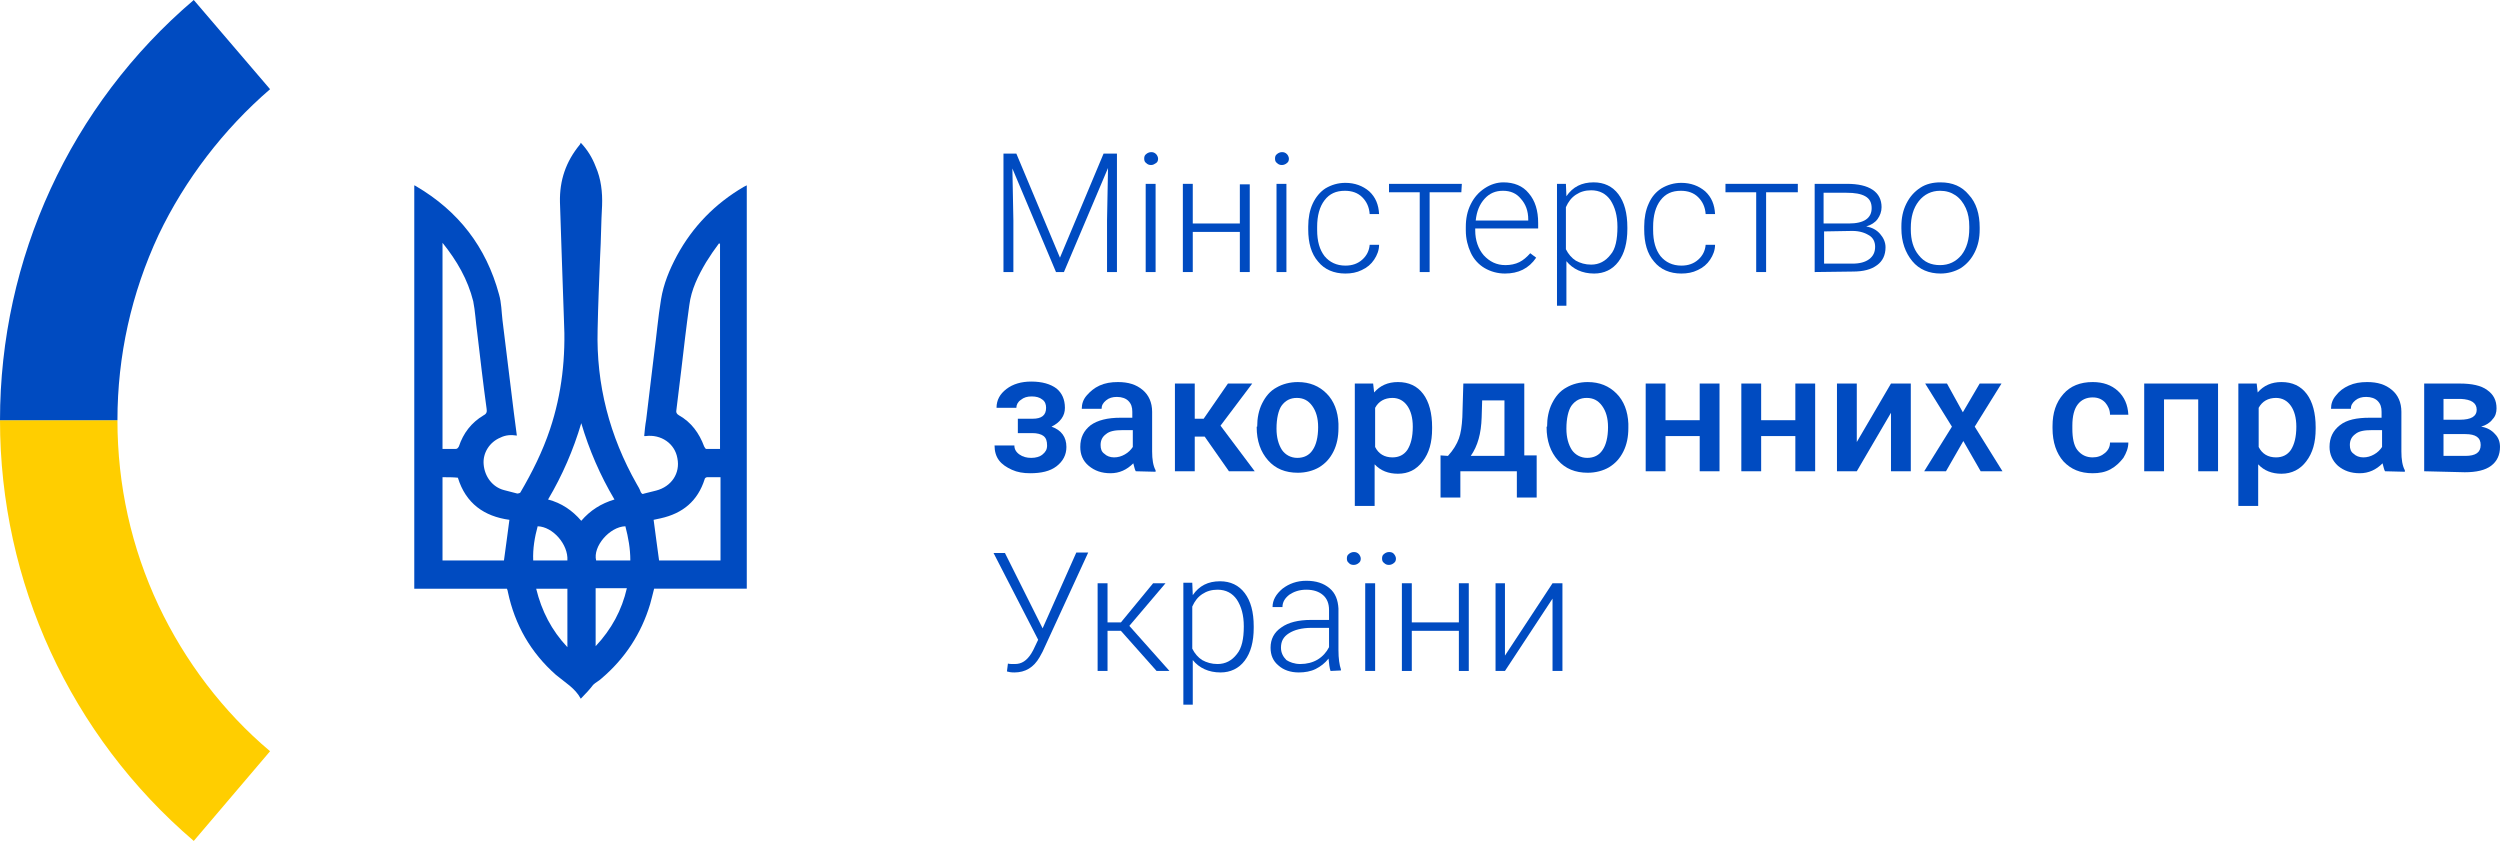 <?xml version="1.0" encoding="utf-8"?>
<!-- Generator: Adobe Illustrator 21.0.2, SVG Export Plug-In . SVG Version: 6.00 Build 0)  -->
<svg version="1.2" baseProfile="tiny" id="Layer_1" xmlns="http://www.w3.org/2000/svg" xmlns:xlink="http://www.w3.org/1999/xlink"
	 x="0px" y="0px" viewBox="0 0 504.5 169.7" xml:space="preserve">
<g>
	<path fill="#004bc1" d="M117.2,141c-1.1-2.1-3.2-3.3-5-4.8c-5.1-4.5-8.3-10.1-9.7-16.7c0-0.2-0.1-0.4-0.2-0.7c-6.2,0-12.4,0-18.7,0
		c0-27.1,0-54.3,0-81.4c0.2,0.1,0.3,0.1,0.4,0.2c8.5,5,14.1,12.2,16.7,21.8c0.5,1.7,0.5,3.5,0.7,5.2c0.8,6.2,1.5,12.5,2.3,18.7
		c0.2,1.5,0.4,3,0.6,4.6c-1.2-0.2-2.3-0.1-3.3,0.4c-2.2,0.9-3.6,3.1-3.4,5.4c0.2,2.5,1.8,4.6,4.1,5.2c0.9,0.2,1.8,0.5,2.7,0.7
		c0.2,0,0.5-0.1,0.6-0.2c2.4-4.1,4.5-8.3,6-12.8c2.4-7.2,3.2-14.6,2.8-22.2c-0.2-4.8-0.3-9.7-0.5-14.5c-0.1-3-0.2-6-0.3-9.1
		c-0.1-4.4,1.2-8.2,4-11.6c0.1-0.1,0.1-0.2,0.2-0.4c1.4,1.5,2.3,3,3,4.8c1.1,2.5,1.4,5.2,1.3,7.9c-0.2,3.4-0.2,6.9-0.4,10.3
		c-0.2,4.9-0.4,9.8-0.5,14.7c-0.3,11.1,2.4,21.5,7.9,31.2c0.3,0.5,0.6,1,0.8,1.6c0.2,0.3,0.3,0.5,0.7,0.3c0.8-0.2,1.6-0.4,2.4-0.6
		c3.1-0.8,4.9-3.5,4.3-6.5c-0.5-3-3.3-4.9-6.4-4.5c-0.1,0-0.1,0-0.3,0c0.1-1.1,0.2-2.2,0.4-3.3c0.5-4.4,1.1-8.9,1.6-13.3
		c0.5-3.7,0.8-7.4,1.4-11c0.5-3.1,1.7-6,3.2-8.8c3.2-5.9,7.7-10.5,13.5-13.9c0.2-0.1,0.4-0.2,0.6-0.3c0,27.2,0,54.3,0,81.4
		c-6.2,0-12.4,0-18.7,0c-0.3,1.1-0.5,2.1-0.8,3.1c-1.8,6-5.1,11-9.8,15c-0.5,0.5-1.2,0.8-1.7,1.3C119.1,139,118.2,140,117.2,141z
		 M89.3,49c0,14,0,27.8,0,41.6c0.9,0,1.8,0,2.6,0c0.4,0,0.5-0.2,0.7-0.5c0.9-2.7,2.5-4.8,5-6.3c0.6-0.3,0.7-0.7,0.6-1.3
		c-0.7-5.1-1.3-10.3-1.9-15.4c-0.3-2.1-0.4-4.3-0.8-6.3C94.4,56.4,92.2,52.6,89.3,49z M145.3,90.6c0-13.9,0-27.7,0-41.4
		c0,0-0.1,0-0.2-0.1c-0.9,1.2-1.8,2.5-2.6,3.8c-1.6,2.7-3,5.5-3.4,8.7c-0.6,4.3-1.1,8.6-1.6,12.9c-0.3,2.7-0.7,5.5-1,8.2
		c-0.1,0.5,0,0.8,0.5,1.1c2.5,1.4,4.1,3.6,5.1,6.3c0.1,0.2,0.3,0.5,0.4,0.5C143.5,90.6,144.4,90.6,145.3,90.6z M89.3,96.3
		c0,5.6,0,11.2,0,16.8c4.2,0,8.4,0,12.4,0c0.4-2.7,0.7-5.4,1.1-8.2c-5.1-0.7-8.8-3.3-10.4-8.5C91.4,96.3,90.4,96.3,89.3,96.3z
		 M145.4,96.3c-0.9,0-1.8,0-2.7,0c-0.2,0-0.5,0.2-0.5,0.4c-1.4,4.4-4.4,6.9-8.9,7.9c-0.5,0.1-1,0.2-1.4,0.3c0.4,2.8,0.7,5.5,1.1,8.2
		c4.1,0,8.2,0,12.4,0C145.4,107.4,145.4,101.9,145.4,96.3z M124,100.8c-2.9-4.9-5.1-10-6.7-15.4c-1.6,5.4-3.8,10.5-6.7,15.4
		c2.7,0.7,4.9,2.2,6.7,4.3C119.1,103,121.3,101.6,124,100.8z M120.2,118.7c0,3.9,0,7.8,0,11.7c3.2-3.4,5.3-7.3,6.3-11.7
		C124.4,118.7,122.3,118.7,120.2,118.7z M114.5,118.8c-2.1,0-4.2,0-6.3,0c1.1,4.5,3.1,8.4,6.3,11.8
		C114.5,126.5,114.5,122.7,114.5,118.8z M114.5,113.1c0.2-3.2-2.9-6.8-6-6.9c-0.6,2.2-1,4.5-0.9,6.9
		C109.9,113.1,112.2,113.1,114.5,113.1z M126.2,106.2c-3.2,0.1-6.6,4.1-5.9,6.9c2.3,0,4.5,0,6.9,0
		C127.2,110.7,126.8,108.5,126.2,106.2z"/>
	<g>
		<path fill="#004bc1" d="M205.1,31l8.8,21l8.8-21h2.7v23.9h-2V44.5l0.2-10.6l-8.9,21h-1.6l-8.8-20.9l0.2,10.5v10.4h-2V31H205.1z"/>
		<path fill="#004bc1" d="M230.9,32c0-0.4,0.1-0.7,0.4-0.9c0.2-0.2,0.6-0.4,1-0.4c0.4,0,0.7,0.1,1,0.4c0.2,0.2,0.4,0.6,0.4,0.9
			c0,0.4-0.1,0.7-0.4,0.9s-0.6,0.4-1,0.4c-0.4,0-0.7-0.1-1-0.4C231,32.7,230.9,32.4,230.9,32z M233.2,54.9h-2V37.1h2V54.9z"/>
		<path fill="#004bc1" d="M252.2,54.9h-2v-8.1h-9.5v8.1h-2V37.1h2v8h9.5v-7.9h2V54.9z"/>
		<path fill="#004bc1" d="M257.3,32c0-0.4,0.1-0.7,0.4-0.9c0.2-0.2,0.6-0.4,1-0.4c0.4,0,0.7,0.1,1,0.4c0.2,0.2,0.4,0.6,0.4,0.9
			c0,0.4-0.1,0.7-0.4,0.9c-0.2,0.2-0.6,0.4-1,0.4s-0.7-0.1-1-0.4C257.4,32.7,257.3,32.4,257.3,32z M259.6,54.9h-2V37.1h2V54.9z"/>
		<path fill="#004bc1" d="M271.5,53.6c1.4,0,2.5-0.4,3.4-1.2c0.9-0.8,1.4-1.8,1.5-3h1.9c0,1.1-0.4,2.1-1,3s-1.4,1.6-2.5,2.1
			c-1,0.5-2.1,0.7-3.3,0.7c-2.3,0-4.2-0.8-5.5-2.4c-1.4-1.6-2-3.8-2-6.5v-0.6c0-1.7,0.3-3.3,0.9-4.6s1.5-2.4,2.6-3.1
			c1.2-0.7,2.5-1.1,4-1.1c1.9,0,3.5,0.6,4.8,1.7c1.3,1.2,1.9,2.7,2,4.6h-1.9c-0.1-1.4-0.6-2.5-1.5-3.4c-0.9-0.9-2.1-1.3-3.5-1.3
			c-1.8,0-3.1,0.6-4.1,1.9c-1,1.3-1.5,3.1-1.5,5.4v0.6c0,2.3,0.5,4,1.5,5.3C268.3,52.9,269.7,53.6,271.5,53.6z"/>
		<path fill="#004bc1" d="M294.9,38.8h-6.4v16.1h-2V38.8h-6.2v-1.7H295L294.9,38.8L294.9,38.8z"/>
		<path fill="#004bc1" d="M303.7,55.2c-1.5,0-2.9-0.4-4.1-1.1c-1.2-0.7-2.2-1.8-2.8-3.1s-1-2.8-1-4.5v-0.7c0-1.7,0.3-3.2,1-4.6
			c0.7-1.4,1.6-2.4,2.8-3.2c1.2-0.8,2.5-1.2,3.8-1.2c2.1,0,3.9,0.7,5.1,2.2c1.3,1.5,1.9,3.5,1.9,6v1.1h-12.7v0.4c0,2,0.6,3.7,1.7,5
			c1.2,1.3,2.6,2,4.4,2c1,0,2-0.2,2.8-0.6c0.8-0.4,1.5-1,2.2-1.8l1.2,0.9C308.5,54.2,306.4,55.2,303.7,55.2z M303.3,38.5
			c-1.5,0-2.7,0.5-3.7,1.6s-1.6,2.5-1.8,4.4h10.6v-0.2c0-1.7-0.5-3.1-1.5-4.2C306,39,304.8,38.5,303.3,38.5z"/>
		<path fill="#004bc1" d="M328.4,46.2c0,2.8-0.6,5-1.8,6.6s-2.9,2.4-4.9,2.4c-2.4,0-4.3-0.9-5.6-2.5v9h-1.9V37.1h1.8l0.1,2.5
			c1.3-1.9,3.1-2.8,5.5-2.8c2.1,0,3.8,0.8,5,2.4c1.2,1.6,1.8,3.8,1.8,6.7V46.2z M326.4,45.8c0-2.3-0.5-4-1.4-5.4
			c-0.9-1.3-2.2-2-3.9-2c-1.2,0-2.2,0.3-3.1,0.9c-0.9,0.6-1.5,1.4-2,2.5v8.5c0.5,1,1.2,1.8,2,2.3c0.9,0.5,1.9,0.8,3.1,0.8
			c1.6,0,2.9-0.7,3.9-2C326,50.3,326.4,48.3,326.4,45.8z"/>
		<path fill="#004bc1" d="M339.3,53.6c1.4,0,2.5-0.4,3.4-1.2c0.9-0.8,1.4-1.8,1.5-3h1.9c0,1.1-0.4,2.1-1,3c-0.6,0.9-1.4,1.6-2.5,2.1
			c-1,0.5-2.1,0.7-3.3,0.7c-2.3,0-4.2-0.8-5.5-2.4c-1.4-1.6-2-3.8-2-6.5v-0.6c0-1.7,0.3-3.3,0.9-4.6c0.6-1.4,1.5-2.4,2.6-3.1
			c1.2-0.7,2.5-1.1,4-1.1c1.9,0,3.5,0.6,4.8,1.7c1.3,1.2,1.9,2.7,2,4.6h-1.9c-0.1-1.4-0.6-2.5-1.5-3.4c-0.9-0.9-2.1-1.3-3.5-1.3
			c-1.8,0-3.1,0.6-4.1,1.9c-1,1.3-1.5,3.1-1.5,5.4v0.6c0,2.3,0.5,4,1.5,5.3C336.1,52.9,337.5,53.6,339.3,53.6z"/>
		<path fill="#004bc1" d="M362.8,38.8h-6.4v16.1h-2V38.8h-6.2v-1.7h14.6L362.8,38.8L362.8,38.8z"/>
		<path fill="#004bc1" d="M366.2,54.9V37.1h6.5c2.3,0,4,0.4,5.2,1.2c1.2,0.8,1.8,2,1.8,3.5c0,0.9-0.3,1.7-0.8,2.4
			c-0.5,0.7-1.3,1.2-2.3,1.5c1.2,0.2,2.1,0.7,2.8,1.5c0.7,0.8,1.1,1.7,1.1,2.7c0,1.6-0.6,2.8-1.7,3.6c-1.2,0.9-2.8,1.3-4.9,1.3
			L366.2,54.9L366.2,54.9z M368.1,45.1h5c3.1,0,4.6-1.1,4.6-3.1c0-1.1-0.4-1.9-1.3-2.4c-0.9-0.5-2.1-0.7-3.8-0.7h-4.6V45.1z
			 M368.1,46.7v6.5h5.7c1.5,0,2.6-0.3,3.4-0.9s1.2-1.4,1.2-2.5c0-1-0.4-1.8-1.2-2.3s-1.9-0.9-3.4-0.9L368.1,46.7L368.1,46.7z"/>
		<path fill="#004bc1" d="M383.7,45.7c0-1.7,0.3-3.2,1-4.6c0.7-1.4,1.6-2.4,2.8-3.2c1.2-0.8,2.6-1.1,4.1-1.1c2.4,0,4.3,0.8,5.7,2.5
			c1.5,1.6,2.2,3.9,2.2,6.6v0.4c0,1.7-0.3,3.2-1,4.6c-0.7,1.4-1.6,2.4-2.8,3.2c-1.2,0.7-2.6,1.1-4.1,1.1c-2.3,0-4.3-0.8-5.7-2.5
			s-2.2-3.9-2.2-6.6L383.7,45.7L383.7,45.7z M385.6,46.3c0,2.1,0.5,3.9,1.6,5.2c1.1,1.4,2.5,2,4.3,2c1.8,0,3.2-0.7,4.3-2
			c1.1-1.4,1.6-3.2,1.6-5.4v-0.4c0-1.4-0.2-2.6-0.7-3.7c-0.5-1.1-1.2-2-2.1-2.6c-0.9-0.6-1.9-0.9-3.1-0.9c-1.7,0-3.2,0.7-4.3,2.1
			c-1.1,1.4-1.6,3.2-1.6,5.4L385.6,46.3L385.6,46.3z"/>
		<path fill="#004bc1" d="M214.9,82.3c0,0.8-0.2,1.5-0.7,2.2c-0.5,0.7-1.2,1.2-2,1.6c2,0.7,3,2.1,3,4.1c0,1.6-0.7,2.9-2,3.9
			c-1.3,1-3.1,1.4-5.3,1.4c-1.4,0-2.6-0.2-3.7-0.7c-1.1-0.5-2-1.1-2.6-1.9c-0.6-0.8-0.9-1.8-0.9-3h4c0,0.7,0.3,1.3,1,1.8
			c0.7,0.5,1.5,0.7,2.4,0.7s1.7-0.2,2.3-0.7c0.6-0.5,0.9-1,0.9-1.8c0-0.9-0.2-1.5-0.7-1.9c-0.5-0.4-1.3-0.6-2.3-0.6h-2.9v-2.9h3
			c1.8,0,2.7-0.7,2.7-2.2c0-0.7-0.2-1.3-0.8-1.7c-0.5-0.4-1.2-0.6-2.1-0.6c-0.9,0-1.6,0.2-2.2,0.7c-0.6,0.4-0.9,1-0.9,1.6h-4
			c0-1.6,0.7-2.8,2-3.8s3-1.5,5-1.5c2.2,0,3.9,0.5,5.1,1.4C214.3,79.3,214.9,80.6,214.9,82.3z"/>
		<path fill="#004bc1" d="M229.2,95.1c-0.2-0.3-0.3-0.9-0.5-1.6c-1.3,1.3-2.8,2-4.6,2c-1.8,0-3.2-0.5-4.4-1.5s-1.7-2.3-1.7-3.8
			c0-1.9,0.7-3.3,2.1-4.4c1.4-1,3.4-1.5,6-1.5h2.4v-1.2c0-0.9-0.2-1.6-0.8-2.2c-0.5-0.5-1.3-0.8-2.3-0.8c-0.9,0-1.6,0.2-2.2,0.7
			s-0.9,1-0.9,1.7h-4c0-1,0.3-1.9,1-2.7s1.5-1.5,2.6-2c1.1-0.5,2.3-0.7,3.7-0.7c2.1,0,3.7,0.5,5,1.6c1.2,1,1.9,2.5,1.9,4.4v8
			c0,1.6,0.2,2.9,0.7,3.8v0.3L229.2,95.1L229.2,95.1z M224.8,92.3c0.8,0,1.5-0.2,2.2-0.6c0.7-0.4,1.2-0.9,1.6-1.5v-3.4h-2.1
			c-1.5,0-2.6,0.2-3.3,0.8c-0.7,0.5-1.1,1.2-1.1,2.2c0,0.8,0.2,1.4,0.8,1.8C223.3,92,224,92.3,224.8,92.3z"/>
		<path fill="#004bc1" d="M243.1,88.1h-2v7h-4V77.4h4v7.1h1.8l4.9-7.1h4.9l-6.4,8.5l6.9,9.2H248L243.1,88.1z"/>
		<path fill="#004bc1" d="M253.7,86.1c0-1.7,0.3-3.3,1-4.7c0.7-1.4,1.6-2.5,2.9-3.2c1.2-0.7,2.7-1.1,4.3-1.1c2.4,0,4.3,0.8,5.8,2.3
			c1.5,1.5,2.3,3.6,2.4,6.1l0,0.9c0,1.7-0.3,3.3-1,4.7c-0.7,1.4-1.6,2.4-2.9,3.2c-1.2,0.7-2.7,1.1-4.3,1.1c-2.5,0-4.5-0.8-6-2.5
			c-1.5-1.7-2.3-3.9-2.3-6.7V86.1z M257.6,86.5c0,1.8,0.4,3.2,1.1,4.3c0.7,1,1.8,1.6,3.1,1.6s2.4-0.5,3.1-1.6c0.7-1,1.1-2.6,1.1-4.6
			c0-1.8-0.4-3.2-1.2-4.3c-0.8-1.1-1.8-1.6-3.1-1.6c-1.3,0-2.3,0.5-3.1,1.6C258,82.8,257.6,84.4,257.6,86.5z"/>
		<path fill="#004bc1" d="M289,86.5c0,2.8-0.6,4.9-1.9,6.6s-2.9,2.5-5,2.5c-1.9,0-3.5-0.6-4.7-1.9v8.4h-4V77.4h3.7l0.2,1.8
			c1.2-1.4,2.8-2.1,4.8-2.1c2.2,0,3.9,0.8,5.1,2.4c1.2,1.6,1.8,3.9,1.8,6.7V86.5z M285.1,86.1c0-1.8-0.4-3.2-1.1-4.2
			c-0.7-1-1.7-1.6-3-1.6c-1.6,0-2.8,0.7-3.5,2v7.9c0.7,1.4,1.9,2.1,3.5,2.1c1.3,0,2.3-0.5,3-1.5C284.7,89.7,285.1,88.2,285.1,86.1z"
			/>
		<path fill="#004bc1" d="M292.2,92c1.1-1.2,1.8-2.4,2.2-3.5c0.4-1.1,0.6-2.5,0.7-4.3l0.2-6.8h12.3v14.5h2.5v8.5h-4v-5.3h-11.4v5.3
			h-4l0-8.5L292.2,92L292.2,92z M296.8,92h6.8V80.8h-4.5l-0.1,3.4C298.9,87.5,298.2,90,296.8,92z"/>
		<path fill="#004bc1" d="M312.2,86.1c0-1.7,0.3-3.3,1-4.7c0.7-1.4,1.6-2.5,2.9-3.2c1.2-0.7,2.7-1.1,4.3-1.1c2.4,0,4.3,0.8,5.8,2.3
			c1.5,1.5,2.3,3.6,2.4,6.1l0,0.9c0,1.7-0.3,3.3-1,4.7c-0.7,1.4-1.6,2.4-2.9,3.2c-1.2,0.7-2.7,1.1-4.3,1.1c-2.5,0-4.5-0.8-6-2.5
			c-1.5-1.7-2.3-3.9-2.3-6.7V86.1z M316.1,86.5c0,1.8,0.4,3.2,1.1,4.3c0.7,1,1.8,1.6,3.1,1.6s2.4-0.5,3.1-1.6c0.7-1,1.1-2.6,1.1-4.6
			c0-1.8-0.4-3.2-1.2-4.3c-0.8-1.1-1.8-1.6-3.1-1.6c-1.3,0-2.3,0.5-3.1,1.6C316.5,82.8,316.1,84.4,316.1,86.5z"/>
		<path fill="#004bc1" d="M347,95.1h-4V88h-6.9v7.1h-4V77.4h4v7.4h6.9v-7.4h4V95.1z"/>
		<path fill="#004bc1" d="M366.3,95.1h-4V88h-6.9v7.1h-4V77.4h4v7.4h6.9v-7.4h4V95.1z"/>
		<path fill="#004bc1" d="M381.6,77.4h4v17.7h-4V83.3l-6.9,11.8h-4V77.4h4v11.8L381.6,77.4z"/>
		<path fill="#004bc1" d="M396.1,83.2l3.4-5.8h4.4l-5.4,8.7l5.6,9h-4.4l-3.5-6.1l-3.5,6.1h-4.4l5.6-9l-5.4-8.7h4.4L396.1,83.2z"/>
		<path fill="#004bc1" d="M422.3,92.3c1,0,1.8-0.3,2.5-0.9c0.7-0.6,1-1.3,1-2.1h3.7c0,1.1-0.4,2.1-1,3.1c-0.7,0.9-1.5,1.7-2.6,2.3
			s-2.3,0.8-3.6,0.8c-2.5,0-4.4-0.8-5.9-2.4c-1.4-1.6-2.2-3.8-2.2-6.7V86c0-2.7,0.7-4.8,2.2-6.5c1.4-1.6,3.4-2.4,5.9-2.4
			c2.1,0,3.8,0.6,5.1,1.8c1.3,1.2,2,2.8,2.1,4.8h-3.7c0-1-0.4-1.8-1-2.5c-0.7-0.7-1.5-1-2.5-1c-1.3,0-2.3,0.5-3,1.4
			c-0.7,0.9-1.1,2.3-1.1,4.3v0.6c0,1.9,0.3,3.4,1,4.3C420,91.8,421,92.3,422.3,92.3z"/>
		<path fill="#004bc1" d="M447.6,95.1h-4V80.6h-6.9v14.5h-4V77.4h14.9V95.1z"/>
		<path fill="#004bc1" d="M467.3,86.5c0,2.8-0.6,4.9-1.9,6.6c-1.2,1.6-2.9,2.5-5,2.5c-1.9,0-3.5-0.6-4.7-1.9v8.4h-4V77.4h3.7
			l0.2,1.8c1.2-1.4,2.8-2.1,4.8-2.1c2.2,0,3.9,0.8,5.1,2.4c1.2,1.6,1.8,3.9,1.8,6.7L467.3,86.5L467.3,86.5z M463.4,86.1
			c0-1.8-0.4-3.2-1.1-4.2c-0.7-1-1.7-1.6-3-1.6c-1.6,0-2.8,0.7-3.5,2v7.9c0.7,1.4,1.9,2.1,3.5,2.1c1.3,0,2.3-0.5,3-1.5
			C463,89.7,463.4,88.2,463.4,86.1z"/>
		<path fill="#004bc1" d="M481.3,95.1c-0.2-0.3-0.3-0.9-0.5-1.6c-1.3,1.3-2.8,2-4.6,2c-1.8,0-3.2-0.5-4.4-1.5
			c-1.1-1-1.7-2.3-1.7-3.8c0-1.9,0.7-3.3,2.1-4.4s3.4-1.5,6-1.5h2.4v-1.2c0-0.9-0.2-1.6-0.8-2.2c-0.5-0.5-1.3-0.8-2.3-0.8
			c-0.9,0-1.6,0.2-2.2,0.7c-0.6,0.5-0.9,1-0.9,1.7h-4c0-1,0.3-1.9,1-2.7c0.7-0.9,1.5-1.5,2.6-2c1.1-0.5,2.3-0.7,3.7-0.7
			c2.1,0,3.7,0.5,5,1.6c1.2,1,1.9,2.5,1.9,4.4v8c0,1.6,0.2,2.9,0.7,3.8v0.3L481.3,95.1L481.3,95.1z M476.9,92.3
			c0.8,0,1.5-0.2,2.2-0.6c0.7-0.4,1.2-0.9,1.6-1.5v-3.4h-2.1c-1.5,0-2.6,0.2-3.3,0.8c-0.7,0.5-1.1,1.2-1.1,2.2
			c0,0.8,0.2,1.4,0.8,1.8C475.4,92,476.1,92.3,476.9,92.3z"/>
		<path fill="#004bc1" d="M489.2,95.1V77.4h7.2c2.4,0,4.3,0.4,5.5,1.3c1.3,0.9,1.9,2.1,1.9,3.7c0,0.8-0.2,1.6-0.8,2.2
			c-0.5,0.7-1.3,1.2-2.3,1.5c1.2,0.2,2.1,0.7,2.8,1.5c0.7,0.7,1,1.6,1,2.6c0,1.6-0.6,2.9-1.8,3.8c-1.2,0.9-3,1.3-5.3,1.3L489.2,95.1
			L489.2,95.1z M493.1,84.7h3.3c2.3,0,3.4-0.7,3.4-2c0-1.4-1.1-2.1-3.2-2.2h-3.5V84.7z M493.1,87.6V92h4.4c2.1,0,3.1-0.7,3.1-2.2
			s-1-2.2-3.1-2.2H493.1z"/>
		<path fill="#004bc1" d="M210.4,126.8l6.8-15.3h2.4l-9.2,20l-0.6,1.1c-1.2,2.1-2.9,3.1-5.1,3.1c-0.7,0-1.2-0.1-1.5-0.2l0.2-1.6
			c0.2,0.1,0.7,0.1,1.4,0.1c1.4,0,2.4-0.7,3.3-2.1l0.4-0.7l1-2.1l-9-17.5h2.3L210.4,126.8z"/>
		<path fill="#004bc1" d="M226.2,127.3h-2.7v8.1h-2v-17.7h2v7.9h2.7l6.5-7.9h2.5l-7.3,8.6l8.1,9.1h-2.6L226.2,127.3z"/>
		<path fill="#004bc1" d="M253,126.7c0,2.8-0.6,5-1.8,6.6c-1.2,1.6-2.9,2.4-4.9,2.4c-2.4,0-4.3-0.9-5.6-2.5v9h-1.9v-24.6h1.8
			l0.1,2.5c1.3-1.9,3.1-2.8,5.5-2.8c2.1,0,3.8,0.8,5,2.4c1.2,1.6,1.8,3.8,1.8,6.7V126.7z M251,126.4c0-2.3-0.5-4-1.4-5.4
			c-0.9-1.3-2.2-2-3.9-2c-1.2,0-2.2,0.3-3.1,0.9c-0.9,0.6-1.5,1.4-2,2.5v8.5c0.5,1,1.2,1.8,2,2.3c0.9,0.5,1.9,0.8,3.1,0.8
			c1.6,0,2.9-0.7,3.9-2C250.6,130.8,251,128.9,251,126.4z"/>
		<path fill="#004bc1" d="M268.5,135.4c-0.2-0.6-0.3-1.4-0.4-2.5c-0.7,0.9-1.6,1.6-2.6,2.1s-2.2,0.7-3.4,0.7c-1.7,0-3.1-0.5-4.1-1.4
			c-1.1-0.9-1.6-2.1-1.6-3.6c0-1.7,0.7-3.1,2.2-4.1c1.4-1,3.4-1.5,6-1.5h3.6v-2c0-1.3-0.4-2.3-1.2-3c-0.8-0.7-1.9-1.1-3.4-1.1
			c-1.4,0-2.5,0.4-3.4,1c-0.9,0.7-1.4,1.5-1.4,2.5l-2,0c0-1.4,0.7-2.6,2-3.7c1.3-1,2.9-1.6,4.8-1.6c2,0,3.5,0.5,4.7,1.5
			c1.2,1,1.7,2.4,1.8,4.1v8.4c0,1.7,0.2,3,0.5,3.9v0.2L268.5,135.4L268.5,135.4z M262.4,134c1.3,0,2.5-0.3,3.5-0.9
			c1-0.6,1.8-1.5,2.3-2.5v-3.9h-3.5c-2,0-3.5,0.4-4.6,1.1s-1.6,1.6-1.6,2.9c0,1,0.4,1.8,1.1,2.5C260.2,133.6,261.2,134,262.4,134z"
			/>
		<path fill="#004bc1" d="M271.8,112.7c0-0.4,0.1-0.7,0.4-0.9c0.2-0.2,0.6-0.4,1-0.4c0.4,0,0.7,0.1,1,0.4c0.2,0.2,0.4,0.6,0.4,0.9
			c0,0.4-0.1,0.7-0.4,0.9c-0.2,0.2-0.6,0.4-1,0.4c-0.4,0-0.8-0.1-1-0.4C271.9,113.4,271.8,113.1,271.8,112.7z M277.5,135.4h-2v-17.7
			h2V135.4z M278.9,112.7c0-0.4,0.1-0.7,0.4-0.9c0.2-0.2,0.6-0.4,1-0.4c0.4,0,0.8,0.1,1,0.4c0.2,0.2,0.4,0.6,0.4,0.9
			c0,0.4-0.1,0.7-0.4,0.9c-0.2,0.2-0.6,0.4-1,0.4c-0.4,0-0.7-0.1-1-0.4C279,113.4,278.9,113.1,278.9,112.7z"/>
		<path fill="#004bc1" d="M296.4,135.4h-2v-8.1h-9.5v8.1h-2v-17.7h2v7.9h9.5v-7.9h2V135.4z"/>
		<path fill="#004bc1" d="M313.3,117.7h2v17.7h-2v-14.6l-9.6,14.6h-1.9v-17.7h1.9v14.6L313.3,117.7z"/>
	</g>
	<path fill="#FFCE00" d="M39.1,169.7C14.2,148.4,0,117.5,0,84.8h23.7c0,13.1,2.8,25.7,8.3,37.4c5.3,11.2,13,21.4,22.5,29.4
		L39.1,169.7z"/>
	<path fill="#004bc1" d="M23.7,84.8H0C0,52.2,14.2,21.2,39.1,0l15.4,18C45.1,26.1,37.3,36.3,32,47.4C26.5,59.2,23.7,71.8,23.7,84.8z
		"/>
</g>
</svg>
